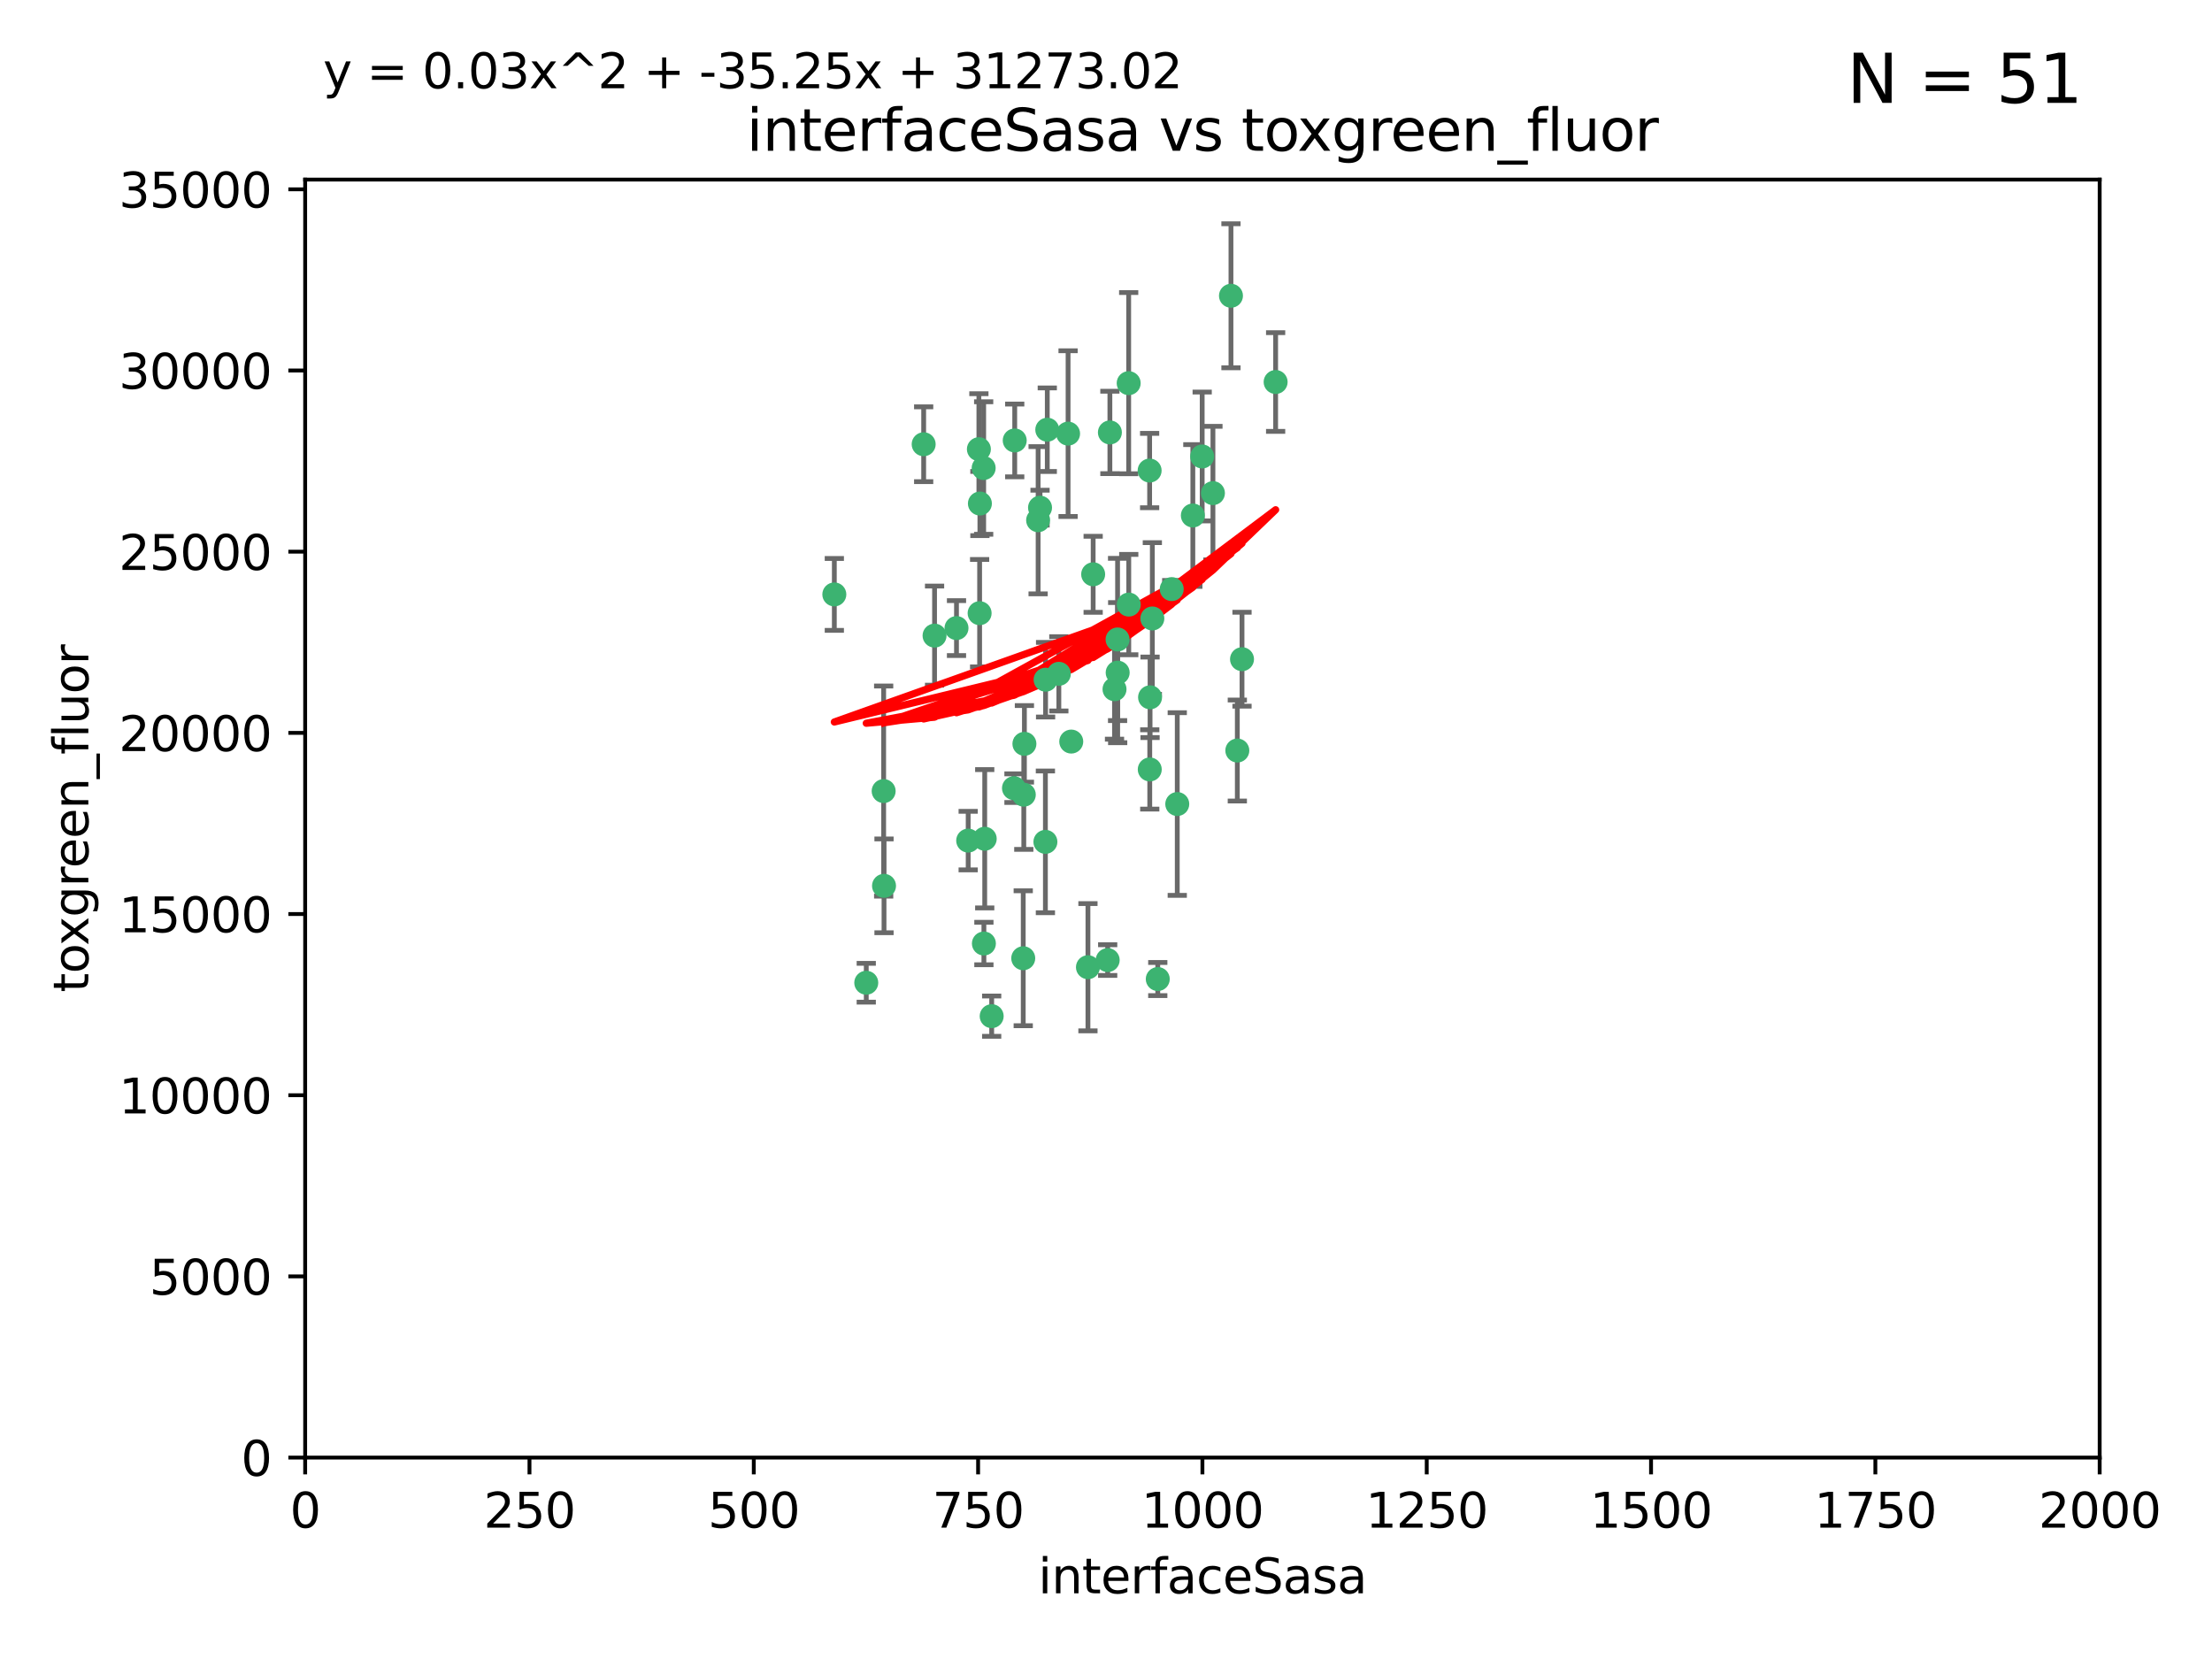 <?xml version="1.0" encoding="utf-8" standalone="no"?>
<!DOCTYPE svg PUBLIC "-//W3C//DTD SVG 1.1//EN"
  "http://www.w3.org/Graphics/SVG/1.1/DTD/svg11.dtd">
<svg xmlns:xlink="http://www.w3.org/1999/xlink" width="460.8pt" height="345.6pt" viewBox="0 0 460.8 345.6" xmlns="http://www.w3.org/2000/svg" version="1.1">
 <defs>
  <style type="text/css">*{stroke-linejoin: round; stroke-linecap: butt}</style>
 </defs>
 <g id="figure_1">
  <g id="patch_1">
   <path d="M 0 345.6 
L 460.8 345.6 
L 460.8 0 
L 0 0 
z
" style="fill: #ffffff"/>
  </g>
  <g id="axes_1">
   <g id="patch_2">
    <path d="M 63.571 303.64 
L 437.4 303.64 
L 437.4 37.411 
L 63.571 37.411 
z
" style="fill: #ffffff"/>
   </g>
   <g id="PathCollection_1">
    <defs>
     <path id="m7ce1e2ae47" d="M 0 1.118 
C 0.297 1.118 0.581 1 0.791 0.791 
C 1 0.581 1.118 0.297 1.118 0 
C 1.118 -0.297 1 -0.581 0.791 -0.791 
C 0.581 -1 0.297 -1.118 0 -1.118 
C -0.297 -1.118 -0.581 -1 -0.791 -0.791 
C -1 -0.581 -1.118 -0.297 -1.118 0 
C -1.118 0.297 -1 0.581 -0.791 0.791 
C -0.581 1 -0.297 1.118 0 1.118 
z
" style="stroke: #3cb371"/>
    </defs>
    <g clip-path="url(#p02e98d8ca7)">
     <use xlink:href="#m7ce1e2ae47" x="239.489" y="98.026" style="fill: #3cb371; stroke: #3cb371"/>
     <use xlink:href="#m7ce1e2ae47" x="250.437" y="95.094" style="fill: #3cb371; stroke: #3cb371"/>
     <use xlink:href="#m7ce1e2ae47" x="218.168" y="89.516" style="fill: #3cb371; stroke: #3cb371"/>
     <use xlink:href="#m7ce1e2ae47" x="265.738" y="79.578" style="fill: #3cb371; stroke: #3cb371"/>
     <use xlink:href="#m7ce1e2ae47" x="252.676" y="102.727" style="fill: #3cb371; stroke: #3cb371"/>
     <use xlink:href="#m7ce1e2ae47" x="240.054" y="128.839" style="fill: #3cb371; stroke: #3cb371"/>
     <use xlink:href="#m7ce1e2ae47" x="258.734" y="137.321" style="fill: #3cb371; stroke: #3cb371"/>
     <use xlink:href="#m7ce1e2ae47" x="211.385" y="91.754" style="fill: #3cb371; stroke: #3cb371"/>
     <use xlink:href="#m7ce1e2ae47" x="235.142" y="125.947" style="fill: #3cb371; stroke: #3cb371"/>
     <use xlink:href="#m7ce1e2ae47" x="223.161" y="154.483" style="fill: #3cb371; stroke: #3cb371"/>
     <use xlink:href="#m7ce1e2ae47" x="248.491" y="107.386" style="fill: #3cb371; stroke: #3cb371"/>
     <use xlink:href="#m7ce1e2ae47" x="227.725" y="119.635" style="fill: #3cb371; stroke: #3cb371"/>
     <use xlink:href="#m7ce1e2ae47" x="235.125" y="79.819" style="fill: #3cb371; stroke: #3cb371"/>
     <use xlink:href="#m7ce1e2ae47" x="244.091" y="122.72" style="fill: #3cb371; stroke: #3cb371"/>
     <use xlink:href="#m7ce1e2ae47" x="241.185" y="203.953" style="fill: #3cb371; stroke: #3cb371"/>
     <use xlink:href="#m7ce1e2ae47" x="231.211" y="90.084" style="fill: #3cb371; stroke: #3cb371"/>
     <use xlink:href="#m7ce1e2ae47" x="213.404" y="154.954" style="fill: #3cb371; stroke: #3cb371"/>
     <use xlink:href="#m7ce1e2ae47" x="204.131" y="104.896" style="fill: #3cb371; stroke: #3cb371"/>
     <use xlink:href="#m7ce1e2ae47" x="257.757" y="156.348" style="fill: #3cb371; stroke: #3cb371"/>
     <use xlink:href="#m7ce1e2ae47" x="216.658" y="105.756" style="fill: #3cb371; stroke: #3cb371"/>
     <use xlink:href="#m7ce1e2ae47" x="204.916" y="97.498" style="fill: #3cb371; stroke: #3cb371"/>
     <use xlink:href="#m7ce1e2ae47" x="192.417" y="92.545" style="fill: #3cb371; stroke: #3cb371"/>
     <use xlink:href="#m7ce1e2ae47" x="213.275" y="165.548" style="fill: #3cb371; stroke: #3cb371"/>
     <use xlink:href="#m7ce1e2ae47" x="222.501" y="90.332" style="fill: #3cb371; stroke: #3cb371"/>
     <use xlink:href="#m7ce1e2ae47" x="206.585" y="211.686" style="fill: #3cb371; stroke: #3cb371"/>
     <use xlink:href="#m7ce1e2ae47" x="230.751" y="200.005" style="fill: #3cb371; stroke: #3cb371"/>
     <use xlink:href="#m7ce1e2ae47" x="199.256" y="130.84" style="fill: #3cb371; stroke: #3cb371"/>
     <use xlink:href="#m7ce1e2ae47" x="213.159" y="199.62" style="fill: #3cb371; stroke: #3cb371"/>
     <use xlink:href="#m7ce1e2ae47" x="217.777" y="175.376" style="fill: #3cb371; stroke: #3cb371"/>
     <use xlink:href="#m7ce1e2ae47" x="216.26" y="108.373" style="fill: #3cb371; stroke: #3cb371"/>
     <use xlink:href="#m7ce1e2ae47" x="220.577" y="140.37" style="fill: #3cb371; stroke: #3cb371"/>
     <use xlink:href="#m7ce1e2ae47" x="203.92" y="93.572" style="fill: #3cb371; stroke: #3cb371"/>
     <use xlink:href="#m7ce1e2ae47" x="204.073" y="127.738" style="fill: #3cb371; stroke: #3cb371"/>
     <use xlink:href="#m7ce1e2ae47" x="239.579" y="145.262" style="fill: #3cb371; stroke: #3cb371"/>
     <use xlink:href="#m7ce1e2ae47" x="232.833" y="140.122" style="fill: #3cb371; stroke: #3cb371"/>
     <use xlink:href="#m7ce1e2ae47" x="256.433" y="61.614" style="fill: #3cb371; stroke: #3cb371"/>
     <use xlink:href="#m7ce1e2ae47" x="194.686" y="132.411" style="fill: #3cb371; stroke: #3cb371"/>
     <use xlink:href="#m7ce1e2ae47" x="180.458" y="204.723" style="fill: #3cb371; stroke: #3cb371"/>
     <use xlink:href="#m7ce1e2ae47" x="211.23" y="164.19" style="fill: #3cb371; stroke: #3cb371"/>
     <use xlink:href="#m7ce1e2ae47" x="232.811" y="133.213" style="fill: #3cb371; stroke: #3cb371"/>
     <use xlink:href="#m7ce1e2ae47" x="239.516" y="160.289" style="fill: #3cb371; stroke: #3cb371"/>
     <use xlink:href="#m7ce1e2ae47" x="204.964" y="196.552" style="fill: #3cb371; stroke: #3cb371"/>
     <use xlink:href="#m7ce1e2ae47" x="205.136" y="174.728" style="fill: #3cb371; stroke: #3cb371"/>
     <use xlink:href="#m7ce1e2ae47" x="217.815" y="141.593" style="fill: #3cb371; stroke: #3cb371"/>
     <use xlink:href="#m7ce1e2ae47" x="201.69" y="175.112" style="fill: #3cb371; stroke: #3cb371"/>
     <use xlink:href="#m7ce1e2ae47" x="184.082" y="164.794" style="fill: #3cb371; stroke: #3cb371"/>
     <use xlink:href="#m7ce1e2ae47" x="232.174" y="143.576" style="fill: #3cb371; stroke: #3cb371"/>
     <use xlink:href="#m7ce1e2ae47" x="245.245" y="167.495" style="fill: #3cb371; stroke: #3cb371"/>
     <use xlink:href="#m7ce1e2ae47" x="173.806" y="123.828" style="fill: #3cb371; stroke: #3cb371"/>
     <use xlink:href="#m7ce1e2ae47" x="226.639" y="201.488" style="fill: #3cb371; stroke: #3cb371"/>
     <use xlink:href="#m7ce1e2ae47" x="184.157" y="184.534" style="fill: #3cb371; stroke: #3cb371"/>
    </g>
   </g>
   <g id="matplotlib.axis_1">
    <g id="xtick_1">
     <g id="line2d_1">
      <defs>
       <path id="mb130012fea" d="M 0 0 
L 0 3.5 
" style="stroke: #000000; stroke-width: 0.8"/>
      </defs>
      <g>
       <use xlink:href="#mb130012fea" x="63.571" y="303.64" style="stroke: #000000; stroke-width: 0.8"/>
      </g>
     </g>
     <g id="text_1">
      <!-- 0 -->
      <g transform="translate(60.39 318.238)scale(0.1 -0.1)">
       <defs>
        <path id="DejaVuSans-30" d="M 2034 4250 
Q 1547 4250 1301 3770 
Q 1056 3291 1056 2328 
Q 1056 1369 1301 889 
Q 1547 409 2034 409 
Q 2525 409 2770 889 
Q 3016 1369 3016 2328 
Q 3016 3291 2770 3770 
Q 2525 4250 2034 4250 
z
M 2034 4750 
Q 2819 4750 3233 4129 
Q 3647 3509 3647 2328 
Q 3647 1150 3233 529 
Q 2819 -91 2034 -91 
Q 1250 -91 836 529 
Q 422 1150 422 2328 
Q 422 3509 836 4129 
Q 1250 4750 2034 4750 
z
" transform="scale(0.016)"/>
       </defs>
       <use xlink:href="#DejaVuSans-30"/>
      </g>
     </g>
    </g>
    <g id="xtick_2">
     <g id="line2d_2">
      <g>
       <use xlink:href="#mb130012fea" x="110.3" y="303.64" style="stroke: #000000; stroke-width: 0.8"/>
      </g>
     </g>
     <g id="text_2">
      <!-- 250 -->
      <g transform="translate(100.756 318.238)scale(0.1 -0.1)">
       <defs>
        <path id="DejaVuSans-32" d="M 1228 531 
L 3431 531 
L 3431 0 
L 469 0 
L 469 531 
Q 828 903 1448 1529 
Q 2069 2156 2228 2338 
Q 2531 2678 2651 2914 
Q 2772 3150 2772 3378 
Q 2772 3750 2511 3984 
Q 2250 4219 1831 4219 
Q 1534 4219 1204 4116 
Q 875 4013 500 3803 
L 500 4441 
Q 881 4594 1212 4672 
Q 1544 4750 1819 4750 
Q 2544 4750 2975 4387 
Q 3406 4025 3406 3419 
Q 3406 3131 3298 2873 
Q 3191 2616 2906 2266 
Q 2828 2175 2409 1742 
Q 1991 1309 1228 531 
z
" transform="scale(0.016)"/>
        <path id="DejaVuSans-35" d="M 691 4666 
L 3169 4666 
L 3169 4134 
L 1269 4134 
L 1269 2991 
Q 1406 3038 1543 3061 
Q 1681 3084 1819 3084 
Q 2600 3084 3056 2656 
Q 3513 2228 3513 1497 
Q 3513 744 3044 326 
Q 2575 -91 1722 -91 
Q 1428 -91 1123 -41 
Q 819 9 494 109 
L 494 744 
Q 775 591 1075 516 
Q 1375 441 1709 441 
Q 2250 441 2565 725 
Q 2881 1009 2881 1497 
Q 2881 1984 2565 2268 
Q 2250 2553 1709 2553 
Q 1456 2553 1204 2497 
Q 953 2441 691 2322 
L 691 4666 
z
" transform="scale(0.016)"/>
       </defs>
       <use xlink:href="#DejaVuSans-32"/>
       <use xlink:href="#DejaVuSans-35" x="63.623"/>
       <use xlink:href="#DejaVuSans-30" x="127.246"/>
      </g>
     </g>
    </g>
    <g id="xtick_3">
     <g id="line2d_3">
      <g>
       <use xlink:href="#mb130012fea" x="157.028" y="303.64" style="stroke: #000000; stroke-width: 0.8"/>
      </g>
     </g>
     <g id="text_3">
      <!-- 500 -->
      <g transform="translate(147.485 318.238)scale(0.1 -0.1)">
       <use xlink:href="#DejaVuSans-35"/>
       <use xlink:href="#DejaVuSans-30" x="63.623"/>
       <use xlink:href="#DejaVuSans-30" x="127.246"/>
      </g>
     </g>
    </g>
    <g id="xtick_4">
     <g id="line2d_4">
      <g>
       <use xlink:href="#mb130012fea" x="203.757" y="303.64" style="stroke: #000000; stroke-width: 0.8"/>
      </g>
     </g>
     <g id="text_4">
      <!-- 750 -->
      <g transform="translate(194.213 318.238)scale(0.1 -0.1)">
       <defs>
        <path id="DejaVuSans-37" d="M 525 4666 
L 3525 4666 
L 3525 4397 
L 1831 0 
L 1172 0 
L 2766 4134 
L 525 4134 
L 525 4666 
z
" transform="scale(0.016)"/>
       </defs>
       <use xlink:href="#DejaVuSans-37"/>
       <use xlink:href="#DejaVuSans-35" x="63.623"/>
       <use xlink:href="#DejaVuSans-30" x="127.246"/>
      </g>
     </g>
    </g>
    <g id="xtick_5">
     <g id="line2d_5">
      <g>
       <use xlink:href="#mb130012fea" x="250.486" y="303.64" style="stroke: #000000; stroke-width: 0.8"/>
      </g>
     </g>
     <g id="text_5">
      <!-- 1000 -->
      <g transform="translate(237.761 318.238)scale(0.1 -0.1)">
       <defs>
        <path id="DejaVuSans-31" d="M 794 531 
L 1825 531 
L 1825 4091 
L 703 3866 
L 703 4441 
L 1819 4666 
L 2450 4666 
L 2450 531 
L 3481 531 
L 3481 0 
L 794 0 
L 794 531 
z
" transform="scale(0.016)"/>
       </defs>
       <use xlink:href="#DejaVuSans-31"/>
       <use xlink:href="#DejaVuSans-30" x="63.623"/>
       <use xlink:href="#DejaVuSans-30" x="127.246"/>
       <use xlink:href="#DejaVuSans-30" x="190.869"/>
      </g>
     </g>
    </g>
    <g id="xtick_6">
     <g id="line2d_6">
      <g>
       <use xlink:href="#mb130012fea" x="297.214" y="303.64" style="stroke: #000000; stroke-width: 0.8"/>
      </g>
     </g>
     <g id="text_6">
      <!-- 1250 -->
      <g transform="translate(284.489 318.238)scale(0.1 -0.1)">
       <use xlink:href="#DejaVuSans-31"/>
       <use xlink:href="#DejaVuSans-32" x="63.623"/>
       <use xlink:href="#DejaVuSans-35" x="127.246"/>
       <use xlink:href="#DejaVuSans-30" x="190.869"/>
      </g>
     </g>
    </g>
    <g id="xtick_7">
     <g id="line2d_7">
      <g>
       <use xlink:href="#mb130012fea" x="343.943" y="303.64" style="stroke: #000000; stroke-width: 0.8"/>
      </g>
     </g>
     <g id="text_7">
      <!-- 1500 -->
      <g transform="translate(331.218 318.238)scale(0.1 -0.1)">
       <use xlink:href="#DejaVuSans-31"/>
       <use xlink:href="#DejaVuSans-35" x="63.623"/>
       <use xlink:href="#DejaVuSans-30" x="127.246"/>
       <use xlink:href="#DejaVuSans-30" x="190.869"/>
      </g>
     </g>
    </g>
    <g id="xtick_8">
     <g id="line2d_8">
      <g>
       <use xlink:href="#mb130012fea" x="390.671" y="303.64" style="stroke: #000000; stroke-width: 0.8"/>
      </g>
     </g>
     <g id="text_8">
      <!-- 1750 -->
      <g transform="translate(377.946 318.238)scale(0.1 -0.1)">
       <use xlink:href="#DejaVuSans-31"/>
       <use xlink:href="#DejaVuSans-37" x="63.623"/>
       <use xlink:href="#DejaVuSans-35" x="127.246"/>
       <use xlink:href="#DejaVuSans-30" x="190.869"/>
      </g>
     </g>
    </g>
    <g id="xtick_9">
     <g id="line2d_9">
      <g>
       <use xlink:href="#mb130012fea" x="437.4" y="303.64" style="stroke: #000000; stroke-width: 0.8"/>
      </g>
     </g>
     <g id="text_9">
      <!-- 2000 -->
      <g transform="translate(424.675 318.238)scale(0.1 -0.1)">
       <use xlink:href="#DejaVuSans-32"/>
       <use xlink:href="#DejaVuSans-30" x="63.623"/>
       <use xlink:href="#DejaVuSans-30" x="127.246"/>
       <use xlink:href="#DejaVuSans-30" x="190.869"/>
      </g>
     </g>
    </g>
    <g id="text_10">
     <!-- interfaceSasa -->
     <g transform="translate(216.279 331.917)scale(0.1 -0.1)">
      <defs>
       <path id="DejaVuSans-69" d="M 603 3500 
L 1178 3500 
L 1178 0 
L 603 0 
L 603 3500 
z
M 603 4863 
L 1178 4863 
L 1178 4134 
L 603 4134 
L 603 4863 
z
" transform="scale(0.016)"/>
       <path id="DejaVuSans-6e" d="M 3513 2113 
L 3513 0 
L 2938 0 
L 2938 2094 
Q 2938 2591 2744 2837 
Q 2550 3084 2163 3084 
Q 1697 3084 1428 2787 
Q 1159 2491 1159 1978 
L 1159 0 
L 581 0 
L 581 3500 
L 1159 3500 
L 1159 2956 
Q 1366 3272 1645 3428 
Q 1925 3584 2291 3584 
Q 2894 3584 3203 3211 
Q 3513 2838 3513 2113 
z
" transform="scale(0.016)"/>
       <path id="DejaVuSans-74" d="M 1172 4494 
L 1172 3500 
L 2356 3500 
L 2356 3053 
L 1172 3053 
L 1172 1153 
Q 1172 725 1289 603 
Q 1406 481 1766 481 
L 2356 481 
L 2356 0 
L 1766 0 
Q 1100 0 847 248 
Q 594 497 594 1153 
L 594 3053 
L 172 3053 
L 172 3500 
L 594 3500 
L 594 4494 
L 1172 4494 
z
" transform="scale(0.016)"/>
       <path id="DejaVuSans-65" d="M 3597 1894 
L 3597 1613 
L 953 1613 
Q 991 1019 1311 708 
Q 1631 397 2203 397 
Q 2534 397 2845 478 
Q 3156 559 3463 722 
L 3463 178 
Q 3153 47 2828 -22 
Q 2503 -91 2169 -91 
Q 1331 -91 842 396 
Q 353 884 353 1716 
Q 353 2575 817 3079 
Q 1281 3584 2069 3584 
Q 2775 3584 3186 3129 
Q 3597 2675 3597 1894 
z
M 3022 2063 
Q 3016 2534 2758 2815 
Q 2500 3097 2075 3097 
Q 1594 3097 1305 2825 
Q 1016 2553 972 2059 
L 3022 2063 
z
" transform="scale(0.016)"/>
       <path id="DejaVuSans-72" d="M 2631 2963 
Q 2534 3019 2420 3045 
Q 2306 3072 2169 3072 
Q 1681 3072 1420 2755 
Q 1159 2438 1159 1844 
L 1159 0 
L 581 0 
L 581 3500 
L 1159 3500 
L 1159 2956 
Q 1341 3275 1631 3429 
Q 1922 3584 2338 3584 
Q 2397 3584 2469 3576 
Q 2541 3569 2628 3553 
L 2631 2963 
z
" transform="scale(0.016)"/>
       <path id="DejaVuSans-66" d="M 2375 4863 
L 2375 4384 
L 1825 4384 
Q 1516 4384 1395 4259 
Q 1275 4134 1275 3809 
L 1275 3500 
L 2222 3500 
L 2222 3053 
L 1275 3053 
L 1275 0 
L 697 0 
L 697 3053 
L 147 3053 
L 147 3500 
L 697 3500 
L 697 3744 
Q 697 4328 969 4595 
Q 1241 4863 1831 4863 
L 2375 4863 
z
" transform="scale(0.016)"/>
       <path id="DejaVuSans-61" d="M 2194 1759 
Q 1497 1759 1228 1600 
Q 959 1441 959 1056 
Q 959 750 1161 570 
Q 1363 391 1709 391 
Q 2188 391 2477 730 
Q 2766 1069 2766 1631 
L 2766 1759 
L 2194 1759 
z
M 3341 1997 
L 3341 0 
L 2766 0 
L 2766 531 
Q 2569 213 2275 61 
Q 1981 -91 1556 -91 
Q 1019 -91 701 211 
Q 384 513 384 1019 
Q 384 1609 779 1909 
Q 1175 2209 1959 2209 
L 2766 2209 
L 2766 2266 
Q 2766 2663 2505 2880 
Q 2244 3097 1772 3097 
Q 1472 3097 1187 3025 
Q 903 2953 641 2809 
L 641 3341 
Q 956 3463 1253 3523 
Q 1550 3584 1831 3584 
Q 2591 3584 2966 3190 
Q 3341 2797 3341 1997 
z
" transform="scale(0.016)"/>
       <path id="DejaVuSans-63" d="M 3122 3366 
L 3122 2828 
Q 2878 2963 2633 3030 
Q 2388 3097 2138 3097 
Q 1578 3097 1268 2742 
Q 959 2388 959 1747 
Q 959 1106 1268 751 
Q 1578 397 2138 397 
Q 2388 397 2633 464 
Q 2878 531 3122 666 
L 3122 134 
Q 2881 22 2623 -34 
Q 2366 -91 2075 -91 
Q 1284 -91 818 406 
Q 353 903 353 1747 
Q 353 2603 823 3093 
Q 1294 3584 2113 3584 
Q 2378 3584 2631 3529 
Q 2884 3475 3122 3366 
z
" transform="scale(0.016)"/>
       <path id="DejaVuSans-53" d="M 3425 4513 
L 3425 3897 
Q 3066 4069 2747 4153 
Q 2428 4238 2131 4238 
Q 1616 4238 1336 4038 
Q 1056 3838 1056 3469 
Q 1056 3159 1242 3001 
Q 1428 2844 1947 2747 
L 2328 2669 
Q 3034 2534 3370 2195 
Q 3706 1856 3706 1288 
Q 3706 609 3251 259 
Q 2797 -91 1919 -91 
Q 1588 -91 1214 -16 
Q 841 59 441 206 
L 441 856 
Q 825 641 1194 531 
Q 1563 422 1919 422 
Q 2459 422 2753 634 
Q 3047 847 3047 1241 
Q 3047 1584 2836 1778 
Q 2625 1972 2144 2069 
L 1759 2144 
Q 1053 2284 737 2584 
Q 422 2884 422 3419 
Q 422 4038 858 4394 
Q 1294 4750 2059 4750 
Q 2388 4750 2728 4690 
Q 3069 4631 3425 4513 
z
" transform="scale(0.016)"/>
       <path id="DejaVuSans-73" d="M 2834 3397 
L 2834 2853 
Q 2591 2978 2328 3040 
Q 2066 3103 1784 3103 
Q 1356 3103 1142 2972 
Q 928 2841 928 2578 
Q 928 2378 1081 2264 
Q 1234 2150 1697 2047 
L 1894 2003 
Q 2506 1872 2764 1633 
Q 3022 1394 3022 966 
Q 3022 478 2636 193 
Q 2250 -91 1575 -91 
Q 1294 -91 989 -36 
Q 684 19 347 128 
L 347 722 
Q 666 556 975 473 
Q 1284 391 1588 391 
Q 1994 391 2212 530 
Q 2431 669 2431 922 
Q 2431 1156 2273 1281 
Q 2116 1406 1581 1522 
L 1381 1569 
Q 847 1681 609 1914 
Q 372 2147 372 2553 
Q 372 3047 722 3315 
Q 1072 3584 1716 3584 
Q 2034 3584 2315 3537 
Q 2597 3491 2834 3397 
z
" transform="scale(0.016)"/>
      </defs>
      <use xlink:href="#DejaVuSans-69"/>
      <use xlink:href="#DejaVuSans-6e" x="27.783"/>
      <use xlink:href="#DejaVuSans-74" x="91.162"/>
      <use xlink:href="#DejaVuSans-65" x="130.371"/>
      <use xlink:href="#DejaVuSans-72" x="191.895"/>
      <use xlink:href="#DejaVuSans-66" x="233.008"/>
      <use xlink:href="#DejaVuSans-61" x="268.213"/>
      <use xlink:href="#DejaVuSans-63" x="329.492"/>
      <use xlink:href="#DejaVuSans-65" x="384.473"/>
      <use xlink:href="#DejaVuSans-53" x="445.996"/>
      <use xlink:href="#DejaVuSans-61" x="509.473"/>
      <use xlink:href="#DejaVuSans-73" x="570.752"/>
      <use xlink:href="#DejaVuSans-61" x="622.852"/>
     </g>
    </g>
   </g>
   <g id="matplotlib.axis_2">
    <g id="ytick_1">
     <g id="line2d_10">
      <defs>
       <path id="mcdc4d9e2fa" d="M 0 0 
L -3.5 0 
" style="stroke: #000000; stroke-width: 0.8"/>
      </defs>
      <g>
       <use xlink:href="#mcdc4d9e2fa" x="63.571" y="303.64" style="stroke: #000000; stroke-width: 0.8"/>
      </g>
     </g>
     <g id="text_11">
      <!-- 0 -->
      <g transform="translate(50.209 307.439)scale(0.1 -0.1)">
       <use xlink:href="#DejaVuSans-30"/>
      </g>
     </g>
    </g>
    <g id="ytick_2">
     <g id="line2d_11">
      <g>
       <use xlink:href="#mcdc4d9e2fa" x="63.571" y="265.897" style="stroke: #000000; stroke-width: 0.8"/>
      </g>
     </g>
     <g id="text_12">
      <!-- 5000 -->
      <g transform="translate(31.121 269.696)scale(0.1 -0.1)">
       <use xlink:href="#DejaVuSans-35"/>
       <use xlink:href="#DejaVuSans-30" x="63.623"/>
       <use xlink:href="#DejaVuSans-30" x="127.246"/>
       <use xlink:href="#DejaVuSans-30" x="190.869"/>
      </g>
     </g>
    </g>
    <g id="ytick_3">
     <g id="line2d_12">
      <g>
       <use xlink:href="#mcdc4d9e2fa" x="63.571" y="228.154" style="stroke: #000000; stroke-width: 0.8"/>
      </g>
     </g>
     <g id="text_13">
      <!-- 10000 -->
      <g transform="translate(24.759 231.953)scale(0.1 -0.1)">
       <use xlink:href="#DejaVuSans-31"/>
       <use xlink:href="#DejaVuSans-30" x="63.623"/>
       <use xlink:href="#DejaVuSans-30" x="127.246"/>
       <use xlink:href="#DejaVuSans-30" x="190.869"/>
       <use xlink:href="#DejaVuSans-30" x="254.492"/>
      </g>
     </g>
    </g>
    <g id="ytick_4">
     <g id="line2d_13">
      <g>
       <use xlink:href="#mcdc4d9e2fa" x="63.571" y="190.411" style="stroke: #000000; stroke-width: 0.8"/>
      </g>
     </g>
     <g id="text_14">
      <!-- 15000 -->
      <g transform="translate(24.759 194.21)scale(0.1 -0.1)">
       <use xlink:href="#DejaVuSans-31"/>
       <use xlink:href="#DejaVuSans-35" x="63.623"/>
       <use xlink:href="#DejaVuSans-30" x="127.246"/>
       <use xlink:href="#DejaVuSans-30" x="190.869"/>
       <use xlink:href="#DejaVuSans-30" x="254.492"/>
      </g>
     </g>
    </g>
    <g id="ytick_5">
     <g id="line2d_14">
      <g>
       <use xlink:href="#mcdc4d9e2fa" x="63.571" y="152.668" style="stroke: #000000; stroke-width: 0.8"/>
      </g>
     </g>
     <g id="text_15">
      <!-- 20000 -->
      <g transform="translate(24.759 156.467)scale(0.1 -0.1)">
       <use xlink:href="#DejaVuSans-32"/>
       <use xlink:href="#DejaVuSans-30" x="63.623"/>
       <use xlink:href="#DejaVuSans-30" x="127.246"/>
       <use xlink:href="#DejaVuSans-30" x="190.869"/>
       <use xlink:href="#DejaVuSans-30" x="254.492"/>
      </g>
     </g>
    </g>
    <g id="ytick_6">
     <g id="line2d_15">
      <g>
       <use xlink:href="#mcdc4d9e2fa" x="63.571" y="114.925" style="stroke: #000000; stroke-width: 0.8"/>
      </g>
     </g>
     <g id="text_16">
      <!-- 25000 -->
      <g transform="translate(24.759 118.724)scale(0.1 -0.1)">
       <use xlink:href="#DejaVuSans-32"/>
       <use xlink:href="#DejaVuSans-35" x="63.623"/>
       <use xlink:href="#DejaVuSans-30" x="127.246"/>
       <use xlink:href="#DejaVuSans-30" x="190.869"/>
       <use xlink:href="#DejaVuSans-30" x="254.492"/>
      </g>
     </g>
    </g>
    <g id="ytick_7">
     <g id="line2d_16">
      <g>
       <use xlink:href="#mcdc4d9e2fa" x="63.571" y="77.181" style="stroke: #000000; stroke-width: 0.8"/>
      </g>
     </g>
     <g id="text_17">
      <!-- 30000 -->
      <g transform="translate(24.759 80.981)scale(0.1 -0.1)">
       <defs>
        <path id="DejaVuSans-33" d="M 2597 2516 
Q 3050 2419 3304 2112 
Q 3559 1806 3559 1356 
Q 3559 666 3084 287 
Q 2609 -91 1734 -91 
Q 1441 -91 1130 -33 
Q 819 25 488 141 
L 488 750 
Q 750 597 1062 519 
Q 1375 441 1716 441 
Q 2309 441 2620 675 
Q 2931 909 2931 1356 
Q 2931 1769 2642 2001 
Q 2353 2234 1838 2234 
L 1294 2234 
L 1294 2753 
L 1863 2753 
Q 2328 2753 2575 2939 
Q 2822 3125 2822 3475 
Q 2822 3834 2567 4026 
Q 2313 4219 1838 4219 
Q 1578 4219 1281 4162 
Q 984 4106 628 3988 
L 628 4550 
Q 988 4650 1302 4700 
Q 1616 4750 1894 4750 
Q 2613 4750 3031 4423 
Q 3450 4097 3450 3541 
Q 3450 3153 3228 2886 
Q 3006 2619 2597 2516 
z
" transform="scale(0.016)"/>
       </defs>
       <use xlink:href="#DejaVuSans-33"/>
       <use xlink:href="#DejaVuSans-30" x="63.623"/>
       <use xlink:href="#DejaVuSans-30" x="127.246"/>
       <use xlink:href="#DejaVuSans-30" x="190.869"/>
       <use xlink:href="#DejaVuSans-30" x="254.492"/>
      </g>
     </g>
    </g>
    <g id="ytick_8">
     <g id="line2d_17">
      <g>
       <use xlink:href="#mcdc4d9e2fa" x="63.571" y="39.438" style="stroke: #000000; stroke-width: 0.8"/>
      </g>
     </g>
     <g id="text_18">
      <!-- 35000 -->
      <g transform="translate(24.759 43.238)scale(0.1 -0.1)">
       <use xlink:href="#DejaVuSans-33"/>
       <use xlink:href="#DejaVuSans-35" x="63.623"/>
       <use xlink:href="#DejaVuSans-30" x="127.246"/>
       <use xlink:href="#DejaVuSans-30" x="190.869"/>
       <use xlink:href="#DejaVuSans-30" x="254.492"/>
      </g>
     </g>
    </g>
    <g id="text_19">
     <!-- toxgreen_fluor -->
     <g transform="translate(18.401 206.72)rotate(-90)scale(0.1 -0.1)">
      <defs>
       <path id="DejaVuSans-6f" d="M 1959 3097 
Q 1497 3097 1228 2736 
Q 959 2375 959 1747 
Q 959 1119 1226 758 
Q 1494 397 1959 397 
Q 2419 397 2687 759 
Q 2956 1122 2956 1747 
Q 2956 2369 2687 2733 
Q 2419 3097 1959 3097 
z
M 1959 3584 
Q 2709 3584 3137 3096 
Q 3566 2609 3566 1747 
Q 3566 888 3137 398 
Q 2709 -91 1959 -91 
Q 1206 -91 779 398 
Q 353 888 353 1747 
Q 353 2609 779 3096 
Q 1206 3584 1959 3584 
z
" transform="scale(0.016)"/>
       <path id="DejaVuSans-78" d="M 3513 3500 
L 2247 1797 
L 3578 0 
L 2900 0 
L 1881 1375 
L 863 0 
L 184 0 
L 1544 1831 
L 300 3500 
L 978 3500 
L 1906 2253 
L 2834 3500 
L 3513 3500 
z
" transform="scale(0.016)"/>
       <path id="DejaVuSans-67" d="M 2906 1791 
Q 2906 2416 2648 2759 
Q 2391 3103 1925 3103 
Q 1463 3103 1205 2759 
Q 947 2416 947 1791 
Q 947 1169 1205 825 
Q 1463 481 1925 481 
Q 2391 481 2648 825 
Q 2906 1169 2906 1791 
z
M 3481 434 
Q 3481 -459 3084 -895 
Q 2688 -1331 1869 -1331 
Q 1566 -1331 1297 -1286 
Q 1028 -1241 775 -1147 
L 775 -588 
Q 1028 -725 1275 -790 
Q 1522 -856 1778 -856 
Q 2344 -856 2625 -561 
Q 2906 -266 2906 331 
L 2906 616 
Q 2728 306 2450 153 
Q 2172 0 1784 0 
Q 1141 0 747 490 
Q 353 981 353 1791 
Q 353 2603 747 3093 
Q 1141 3584 1784 3584 
Q 2172 3584 2450 3431 
Q 2728 3278 2906 2969 
L 2906 3500 
L 3481 3500 
L 3481 434 
z
" transform="scale(0.016)"/>
       <path id="DejaVuSans-5f" d="M 3263 -1063 
L 3263 -1509 
L -63 -1509 
L -63 -1063 
L 3263 -1063 
z
" transform="scale(0.016)"/>
       <path id="DejaVuSans-6c" d="M 603 4863 
L 1178 4863 
L 1178 0 
L 603 0 
L 603 4863 
z
" transform="scale(0.016)"/>
       <path id="DejaVuSans-75" d="M 544 1381 
L 544 3500 
L 1119 3500 
L 1119 1403 
Q 1119 906 1312 657 
Q 1506 409 1894 409 
Q 2359 409 2629 706 
Q 2900 1003 2900 1516 
L 2900 3500 
L 3475 3500 
L 3475 0 
L 2900 0 
L 2900 538 
Q 2691 219 2414 64 
Q 2138 -91 1772 -91 
Q 1169 -91 856 284 
Q 544 659 544 1381 
z
M 1991 3584 
L 1991 3584 
z
" transform="scale(0.016)"/>
      </defs>
      <use xlink:href="#DejaVuSans-74"/>
      <use xlink:href="#DejaVuSans-6f" x="39.209"/>
      <use xlink:href="#DejaVuSans-78" x="97.266"/>
      <use xlink:href="#DejaVuSans-67" x="156.445"/>
      <use xlink:href="#DejaVuSans-72" x="219.922"/>
      <use xlink:href="#DejaVuSans-65" x="258.785"/>
      <use xlink:href="#DejaVuSans-65" x="320.309"/>
      <use xlink:href="#DejaVuSans-6e" x="381.832"/>
      <use xlink:href="#DejaVuSans-5f" x="445.211"/>
      <use xlink:href="#DejaVuSans-66" x="495.211"/>
      <use xlink:href="#DejaVuSans-6c" x="530.416"/>
      <use xlink:href="#DejaVuSans-75" x="558.199"/>
      <use xlink:href="#DejaVuSans-6f" x="621.578"/>
      <use xlink:href="#DejaVuSans-72" x="682.76"/>
     </g>
    </g>
   </g>
   <g id="LineCollection_1">
    <path d="M 239.489 105.772 
L 239.489 90.281 
" clip-path="url(#p02e98d8ca7)" style="fill: none; stroke: #696969"/>
    <path d="M 250.437 108.514 
L 250.437 81.675 
" clip-path="url(#p02e98d8ca7)" style="fill: none; stroke: #696969"/>
    <path d="M 218.168 98.217 
L 218.168 80.815 
" clip-path="url(#p02e98d8ca7)" style="fill: none; stroke: #696969"/>
    <path d="M 265.738 89.863 
L 265.738 69.294 
" clip-path="url(#p02e98d8ca7)" style="fill: none; stroke: #696969"/>
    <path d="M 252.676 116.638 
L 252.676 88.815 
" clip-path="url(#p02e98d8ca7)" style="fill: none; stroke: #696969"/>
    <path d="M 240.054 144.637 
L 240.054 113.041 
" clip-path="url(#p02e98d8ca7)" style="fill: none; stroke: #696969"/>
    <path d="M 258.734 147.102 
L 258.734 127.541 
" clip-path="url(#p02e98d8ca7)" style="fill: none; stroke: #696969"/>
    <path d="M 211.385 99.334 
L 211.385 84.174 
" clip-path="url(#p02e98d8ca7)" style="fill: none; stroke: #696969"/>
    <path d="M 235.142 136.397 
L 235.142 115.497 
" clip-path="url(#p02e98d8ca7)" style="fill: none; stroke: #696969"/>
    <path d="M 223.161 155.048 
L 223.161 153.918 
" clip-path="url(#p02e98d8ca7)" style="fill: none; stroke: #696969"/>
    <path d="M 248.491 122.155 
L 248.491 92.617 
" clip-path="url(#p02e98d8ca7)" style="fill: none; stroke: #696969"/>
    <path d="M 227.725 127.554 
L 227.725 111.717 
" clip-path="url(#p02e98d8ca7)" style="fill: none; stroke: #696969"/>
    <path d="M 235.125 98.693 
L 235.125 60.945 
" clip-path="url(#p02e98d8ca7)" style="fill: none; stroke: #696969"/>
    <path d="M 244.091 124.514 
L 244.091 120.926 
" clip-path="url(#p02e98d8ca7)" style="fill: none; stroke: #696969"/>
    <path d="M 241.185 207.405 
L 241.185 200.501 
" clip-path="url(#p02e98d8ca7)" style="fill: none; stroke: #696969"/>
    <path d="M 231.211 98.668 
L 231.211 81.501 
" clip-path="url(#p02e98d8ca7)" style="fill: none; stroke: #696969"/>
    <path d="M 213.404 162.929 
L 213.404 146.979 
" clip-path="url(#p02e98d8ca7)" style="fill: none; stroke: #696969"/>
    <path d="M 204.131 111.578 
L 204.131 98.214 
" clip-path="url(#p02e98d8ca7)" style="fill: none; stroke: #696969"/>
    <path d="M 257.757 166.868 
L 257.757 145.829 
" clip-path="url(#p02e98d8ca7)" style="fill: none; stroke: #696969"/>
    <path d="M 216.658 109.392 
L 216.658 102.12 
" clip-path="url(#p02e98d8ca7)" style="fill: none; stroke: #696969"/>
    <path d="M 204.916 111.302 
L 204.916 83.693 
" clip-path="url(#p02e98d8ca7)" style="fill: none; stroke: #696969"/>
    <path d="M 192.417 100.341 
L 192.417 84.749 
" clip-path="url(#p02e98d8ca7)" style="fill: none; stroke: #696969"/>
    <path d="M 213.275 176.939 
L 213.275 154.157 
" clip-path="url(#p02e98d8ca7)" style="fill: none; stroke: #696969"/>
    <path d="M 222.501 107.592 
L 222.501 73.071 
" clip-path="url(#p02e98d8ca7)" style="fill: none; stroke: #696969"/>
    <path d="M 206.585 215.883 
L 206.585 207.488 
" clip-path="url(#p02e98d8ca7)" style="fill: none; stroke: #696969"/>
    <path d="M 230.751 203.204 
L 230.751 196.806 
" clip-path="url(#p02e98d8ca7)" style="fill: none; stroke: #696969"/>
    <path d="M 199.256 136.561 
L 199.256 125.12 
" clip-path="url(#p02e98d8ca7)" style="fill: none; stroke: #696969"/>
    <path d="M 213.159 213.675 
L 213.159 185.565 
" clip-path="url(#p02e98d8ca7)" style="fill: none; stroke: #696969"/>
    <path d="M 217.777 190.142 
L 217.777 160.609 
" clip-path="url(#p02e98d8ca7)" style="fill: none; stroke: #696969"/>
    <path d="M 216.26 123.707 
L 216.26 93.039 
" clip-path="url(#p02e98d8ca7)" style="fill: none; stroke: #696969"/>
    <path d="M 220.577 148.106 
L 220.577 132.634 
" clip-path="url(#p02e98d8ca7)" style="fill: none; stroke: #696969"/>
    <path d="M 203.92 105.129 
L 203.92 82.016 
" clip-path="url(#p02e98d8ca7)" style="fill: none; stroke: #696969"/>
    <path d="M 204.073 138.926 
L 204.073 116.549 
" clip-path="url(#p02e98d8ca7)" style="fill: none; stroke: #696969"/>
    <path d="M 239.579 153.647 
L 239.579 136.877 
" clip-path="url(#p02e98d8ca7)" style="fill: none; stroke: #696969"/>
    <path d="M 232.833 154.719 
L 232.833 125.526 
" clip-path="url(#p02e98d8ca7)" style="fill: none; stroke: #696969"/>
    <path d="M 256.433 76.614 
L 256.433 46.614 
" clip-path="url(#p02e98d8ca7)" style="fill: none; stroke: #696969"/>
    <path d="M 194.686 142.738 
L 194.686 122.084 
" clip-path="url(#p02e98d8ca7)" style="fill: none; stroke: #696969"/>
    <path d="M 180.458 208.763 
L 180.458 200.682 
" clip-path="url(#p02e98d8ca7)" style="fill: none; stroke: #696969"/>
    <path d="M 211.23 167.175 
L 211.23 161.206 
" clip-path="url(#p02e98d8ca7)" style="fill: none; stroke: #696969"/>
    <path d="M 232.811 150.11 
L 232.811 116.316 
" clip-path="url(#p02e98d8ca7)" style="fill: none; stroke: #696969"/>
    <path d="M 239.516 168.551 
L 239.516 152.026 
" clip-path="url(#p02e98d8ca7)" style="fill: none; stroke: #696969"/>
    <path d="M 204.964 200.974 
L 204.964 192.13 
" clip-path="url(#p02e98d8ca7)" style="fill: none; stroke: #696969"/>
    <path d="M 205.136 189.135 
L 205.136 160.322 
" clip-path="url(#p02e98d8ca7)" style="fill: none; stroke: #696969"/>
    <path d="M 217.815 149.363 
L 217.815 133.823 
" clip-path="url(#p02e98d8ca7)" style="fill: none; stroke: #696969"/>
    <path d="M 201.69 181.212 
L 201.69 169.013 
" clip-path="url(#p02e98d8ca7)" style="fill: none; stroke: #696969"/>
    <path d="M 184.082 186.68 
L 184.082 142.908 
" clip-path="url(#p02e98d8ca7)" style="fill: none; stroke: #696969"/>
    <path d="M 232.174 153.98 
L 232.174 133.171 
" clip-path="url(#p02e98d8ca7)" style="fill: none; stroke: #696969"/>
    <path d="M 245.245 186.519 
L 245.245 148.47 
" clip-path="url(#p02e98d8ca7)" style="fill: none; stroke: #696969"/>
    <path d="M 173.806 131.314 
L 173.806 116.343 
" clip-path="url(#p02e98d8ca7)" style="fill: none; stroke: #696969"/>
    <path d="M 226.639 214.744 
L 226.639 188.233 
" clip-path="url(#p02e98d8ca7)" style="fill: none; stroke: #696969"/>
    <path d="M 184.157 194.3 
L 184.157 174.769 
" clip-path="url(#p02e98d8ca7)" style="fill: none; stroke: #696969"/>
   </g>
   <g id="line2d_18">
    <defs>
     <path id="me25b28aa62" d="M 2 0 
L -2 -0 
" style="stroke: #696969"/>
    </defs>
    <g clip-path="url(#p02e98d8ca7)">
     <use xlink:href="#me25b28aa62" x="239.489" y="105.772" style="fill: #696969; stroke: #696969"/>
     <use xlink:href="#me25b28aa62" x="250.437" y="108.514" style="fill: #696969; stroke: #696969"/>
     <use xlink:href="#me25b28aa62" x="218.168" y="98.217" style="fill: #696969; stroke: #696969"/>
     <use xlink:href="#me25b28aa62" x="265.738" y="89.863" style="fill: #696969; stroke: #696969"/>
     <use xlink:href="#me25b28aa62" x="252.676" y="116.638" style="fill: #696969; stroke: #696969"/>
     <use xlink:href="#me25b28aa62" x="240.054" y="144.637" style="fill: #696969; stroke: #696969"/>
     <use xlink:href="#me25b28aa62" x="258.734" y="147.102" style="fill: #696969; stroke: #696969"/>
     <use xlink:href="#me25b28aa62" x="211.385" y="99.334" style="fill: #696969; stroke: #696969"/>
     <use xlink:href="#me25b28aa62" x="235.142" y="136.397" style="fill: #696969; stroke: #696969"/>
     <use xlink:href="#me25b28aa62" x="223.161" y="155.048" style="fill: #696969; stroke: #696969"/>
     <use xlink:href="#me25b28aa62" x="248.491" y="122.155" style="fill: #696969; stroke: #696969"/>
     <use xlink:href="#me25b28aa62" x="227.725" y="127.554" style="fill: #696969; stroke: #696969"/>
     <use xlink:href="#me25b28aa62" x="235.125" y="98.693" style="fill: #696969; stroke: #696969"/>
     <use xlink:href="#me25b28aa62" x="244.091" y="124.514" style="fill: #696969; stroke: #696969"/>
     <use xlink:href="#me25b28aa62" x="241.185" y="207.405" style="fill: #696969; stroke: #696969"/>
     <use xlink:href="#me25b28aa62" x="231.211" y="98.668" style="fill: #696969; stroke: #696969"/>
     <use xlink:href="#me25b28aa62" x="213.404" y="162.929" style="fill: #696969; stroke: #696969"/>
     <use xlink:href="#me25b28aa62" x="204.131" y="111.578" style="fill: #696969; stroke: #696969"/>
     <use xlink:href="#me25b28aa62" x="257.757" y="166.868" style="fill: #696969; stroke: #696969"/>
     <use xlink:href="#me25b28aa62" x="216.658" y="109.392" style="fill: #696969; stroke: #696969"/>
     <use xlink:href="#me25b28aa62" x="204.916" y="111.302" style="fill: #696969; stroke: #696969"/>
     <use xlink:href="#me25b28aa62" x="192.417" y="100.341" style="fill: #696969; stroke: #696969"/>
     <use xlink:href="#me25b28aa62" x="213.275" y="176.939" style="fill: #696969; stroke: #696969"/>
     <use xlink:href="#me25b28aa62" x="222.501" y="107.592" style="fill: #696969; stroke: #696969"/>
     <use xlink:href="#me25b28aa62" x="206.585" y="215.883" style="fill: #696969; stroke: #696969"/>
     <use xlink:href="#me25b28aa62" x="230.751" y="203.204" style="fill: #696969; stroke: #696969"/>
     <use xlink:href="#me25b28aa62" x="199.256" y="136.561" style="fill: #696969; stroke: #696969"/>
     <use xlink:href="#me25b28aa62" x="213.159" y="213.675" style="fill: #696969; stroke: #696969"/>
     <use xlink:href="#me25b28aa62" x="217.777" y="190.142" style="fill: #696969; stroke: #696969"/>
     <use xlink:href="#me25b28aa62" x="216.26" y="123.707" style="fill: #696969; stroke: #696969"/>
     <use xlink:href="#me25b28aa62" x="220.577" y="148.106" style="fill: #696969; stroke: #696969"/>
     <use xlink:href="#me25b28aa62" x="203.92" y="105.129" style="fill: #696969; stroke: #696969"/>
     <use xlink:href="#me25b28aa62" x="204.073" y="138.926" style="fill: #696969; stroke: #696969"/>
     <use xlink:href="#me25b28aa62" x="239.579" y="153.647" style="fill: #696969; stroke: #696969"/>
     <use xlink:href="#me25b28aa62" x="232.833" y="154.719" style="fill: #696969; stroke: #696969"/>
     <use xlink:href="#me25b28aa62" x="256.433" y="76.614" style="fill: #696969; stroke: #696969"/>
     <use xlink:href="#me25b28aa62" x="194.686" y="142.738" style="fill: #696969; stroke: #696969"/>
     <use xlink:href="#me25b28aa62" x="180.458" y="208.763" style="fill: #696969; stroke: #696969"/>
     <use xlink:href="#me25b28aa62" x="211.23" y="167.175" style="fill: #696969; stroke: #696969"/>
     <use xlink:href="#me25b28aa62" x="232.811" y="150.11" style="fill: #696969; stroke: #696969"/>
     <use xlink:href="#me25b28aa62" x="239.516" y="168.551" style="fill: #696969; stroke: #696969"/>
     <use xlink:href="#me25b28aa62" x="204.964" y="200.974" style="fill: #696969; stroke: #696969"/>
     <use xlink:href="#me25b28aa62" x="205.136" y="189.135" style="fill: #696969; stroke: #696969"/>
     <use xlink:href="#me25b28aa62" x="217.815" y="149.363" style="fill: #696969; stroke: #696969"/>
     <use xlink:href="#me25b28aa62" x="201.69" y="181.212" style="fill: #696969; stroke: #696969"/>
     <use xlink:href="#me25b28aa62" x="184.082" y="186.68" style="fill: #696969; stroke: #696969"/>
     <use xlink:href="#me25b28aa62" x="232.174" y="153.98" style="fill: #696969; stroke: #696969"/>
     <use xlink:href="#me25b28aa62" x="245.245" y="186.519" style="fill: #696969; stroke: #696969"/>
     <use xlink:href="#me25b28aa62" x="173.806" y="131.314" style="fill: #696969; stroke: #696969"/>
     <use xlink:href="#me25b28aa62" x="226.639" y="214.744" style="fill: #696969; stroke: #696969"/>
     <use xlink:href="#me25b28aa62" x="184.157" y="194.3" style="fill: #696969; stroke: #696969"/>
    </g>
   </g>
   <g id="line2d_19">
    <g clip-path="url(#p02e98d8ca7)">
     <use xlink:href="#me25b28aa62" x="239.489" y="90.281" style="fill: #696969; stroke: #696969"/>
     <use xlink:href="#me25b28aa62" x="250.437" y="81.675" style="fill: #696969; stroke: #696969"/>
     <use xlink:href="#me25b28aa62" x="218.168" y="80.815" style="fill: #696969; stroke: #696969"/>
     <use xlink:href="#me25b28aa62" x="265.738" y="69.294" style="fill: #696969; stroke: #696969"/>
     <use xlink:href="#me25b28aa62" x="252.676" y="88.815" style="fill: #696969; stroke: #696969"/>
     <use xlink:href="#me25b28aa62" x="240.054" y="113.041" style="fill: #696969; stroke: #696969"/>
     <use xlink:href="#me25b28aa62" x="258.734" y="127.541" style="fill: #696969; stroke: #696969"/>
     <use xlink:href="#me25b28aa62" x="211.385" y="84.174" style="fill: #696969; stroke: #696969"/>
     <use xlink:href="#me25b28aa62" x="235.142" y="115.497" style="fill: #696969; stroke: #696969"/>
     <use xlink:href="#me25b28aa62" x="223.161" y="153.918" style="fill: #696969; stroke: #696969"/>
     <use xlink:href="#me25b28aa62" x="248.491" y="92.617" style="fill: #696969; stroke: #696969"/>
     <use xlink:href="#me25b28aa62" x="227.725" y="111.717" style="fill: #696969; stroke: #696969"/>
     <use xlink:href="#me25b28aa62" x="235.125" y="60.945" style="fill: #696969; stroke: #696969"/>
     <use xlink:href="#me25b28aa62" x="244.091" y="120.926" style="fill: #696969; stroke: #696969"/>
     <use xlink:href="#me25b28aa62" x="241.185" y="200.501" style="fill: #696969; stroke: #696969"/>
     <use xlink:href="#me25b28aa62" x="231.211" y="81.501" style="fill: #696969; stroke: #696969"/>
     <use xlink:href="#me25b28aa62" x="213.404" y="146.979" style="fill: #696969; stroke: #696969"/>
     <use xlink:href="#me25b28aa62" x="204.131" y="98.214" style="fill: #696969; stroke: #696969"/>
     <use xlink:href="#me25b28aa62" x="257.757" y="145.829" style="fill: #696969; stroke: #696969"/>
     <use xlink:href="#me25b28aa62" x="216.658" y="102.12" style="fill: #696969; stroke: #696969"/>
     <use xlink:href="#me25b28aa62" x="204.916" y="83.693" style="fill: #696969; stroke: #696969"/>
     <use xlink:href="#me25b28aa62" x="192.417" y="84.749" style="fill: #696969; stroke: #696969"/>
     <use xlink:href="#me25b28aa62" x="213.275" y="154.157" style="fill: #696969; stroke: #696969"/>
     <use xlink:href="#me25b28aa62" x="222.501" y="73.071" style="fill: #696969; stroke: #696969"/>
     <use xlink:href="#me25b28aa62" x="206.585" y="207.488" style="fill: #696969; stroke: #696969"/>
     <use xlink:href="#me25b28aa62" x="230.751" y="196.806" style="fill: #696969; stroke: #696969"/>
     <use xlink:href="#me25b28aa62" x="199.256" y="125.12" style="fill: #696969; stroke: #696969"/>
     <use xlink:href="#me25b28aa62" x="213.159" y="185.565" style="fill: #696969; stroke: #696969"/>
     <use xlink:href="#me25b28aa62" x="217.777" y="160.609" style="fill: #696969; stroke: #696969"/>
     <use xlink:href="#me25b28aa62" x="216.26" y="93.039" style="fill: #696969; stroke: #696969"/>
     <use xlink:href="#me25b28aa62" x="220.577" y="132.634" style="fill: #696969; stroke: #696969"/>
     <use xlink:href="#me25b28aa62" x="203.92" y="82.016" style="fill: #696969; stroke: #696969"/>
     <use xlink:href="#me25b28aa62" x="204.073" y="116.549" style="fill: #696969; stroke: #696969"/>
     <use xlink:href="#me25b28aa62" x="239.579" y="136.877" style="fill: #696969; stroke: #696969"/>
     <use xlink:href="#me25b28aa62" x="232.833" y="125.526" style="fill: #696969; stroke: #696969"/>
     <use xlink:href="#me25b28aa62" x="256.433" y="46.614" style="fill: #696969; stroke: #696969"/>
     <use xlink:href="#me25b28aa62" x="194.686" y="122.084" style="fill: #696969; stroke: #696969"/>
     <use xlink:href="#me25b28aa62" x="180.458" y="200.682" style="fill: #696969; stroke: #696969"/>
     <use xlink:href="#me25b28aa62" x="211.23" y="161.206" style="fill: #696969; stroke: #696969"/>
     <use xlink:href="#me25b28aa62" x="232.811" y="116.316" style="fill: #696969; stroke: #696969"/>
     <use xlink:href="#me25b28aa62" x="239.516" y="152.026" style="fill: #696969; stroke: #696969"/>
     <use xlink:href="#me25b28aa62" x="204.964" y="192.13" style="fill: #696969; stroke: #696969"/>
     <use xlink:href="#me25b28aa62" x="205.136" y="160.322" style="fill: #696969; stroke: #696969"/>
     <use xlink:href="#me25b28aa62" x="217.815" y="133.823" style="fill: #696969; stroke: #696969"/>
     <use xlink:href="#me25b28aa62" x="201.69" y="169.013" style="fill: #696969; stroke: #696969"/>
     <use xlink:href="#me25b28aa62" x="184.082" y="142.908" style="fill: #696969; stroke: #696969"/>
     <use xlink:href="#me25b28aa62" x="232.174" y="133.171" style="fill: #696969; stroke: #696969"/>
     <use xlink:href="#me25b28aa62" x="245.245" y="148.47" style="fill: #696969; stroke: #696969"/>
     <use xlink:href="#me25b28aa62" x="173.806" y="116.343" style="fill: #696969; stroke: #696969"/>
     <use xlink:href="#me25b28aa62" x="226.639" y="188.233" style="fill: #696969; stroke: #696969"/>
     <use xlink:href="#me25b28aa62" x="184.157" y="174.769" style="fill: #696969; stroke: #696969"/>
    </g>
   </g>
   <g id="line2d_20">
    <path d="M 239.489 129.326 
L 250.437 120.698 
L 218.168 141.934 
L 265.738 106.192 
L 252.676 118.754 
L 240.054 128.917 
L 258.734 113.187 
L 211.385 144.783 
L 235.142 132.346 
L 223.161 139.479 
L 248.491 122.339 
L 227.725 136.968 
L 235.125 132.358 
L 244.091 125.877 
L 241.185 128.085 
L 231.211 134.879 
L 213.404 143.994 
L 204.131 147.209 
L 257.757 114.115 
L 216.658 142.617 
L 204.916 146.978 
L 192.417 149.773 
L 213.275 144.046 
L 222.501 139.821 
L 206.585 146.46 
L 230.751 135.163 
L 199.256 148.479 
L 213.159 144.092 
L 217.777 142.113 
L 216.26 142.792 
L 220.577 140.787 
L 203.92 147.27 
L 204.073 147.226 
L 239.579 129.261 
L 232.833 133.857 
L 256.433 115.354 
L 194.686 149.407 
L 180.458 150.664 
L 211.23 144.842 
L 232.811 133.871 
L 239.516 129.307 
L 204.964 146.963 
L 205.136 146.911 
L 217.815 142.096 
L 201.69 147.881 
L 184.082 150.578 
L 232.174 134.276 
L 245.245 124.973 
L 173.806 150.405 
L 226.639 137.588 
L 184.157 150.575 
" clip-path="url(#p02e98d8ca7)" style="fill: none; stroke: #ff0000; stroke-width: 1.5; stroke-linecap: square"/>
   </g>
   <g id="line2d_21">
    <defs>
     <path id="m3d21799fc0" d="M 0 2 
C 0.53 2 1.039 1.789 1.414 1.414 
C 1.789 1.039 2 0.53 2 0 
C 2 -0.53 1.789 -1.039 1.414 -1.414 
C 1.039 -1.789 0.53 -2 0 -2 
C -0.53 -2 -1.039 -1.789 -1.414 -1.414 
C -1.789 -1.039 -2 -0.53 -2 0 
C -2 0.53 -1.789 1.039 -1.414 1.414 
C -1.039 1.789 -0.53 2 0 2 
z
" style="stroke: #3cb371"/>
    </defs>
    <g clip-path="url(#p02e98d8ca7)">
     <use xlink:href="#m3d21799fc0" x="239.489" y="98.026" style="fill: #3cb371; stroke: #3cb371"/>
     <use xlink:href="#m3d21799fc0" x="250.437" y="95.094" style="fill: #3cb371; stroke: #3cb371"/>
     <use xlink:href="#m3d21799fc0" x="218.168" y="89.516" style="fill: #3cb371; stroke: #3cb371"/>
     <use xlink:href="#m3d21799fc0" x="265.738" y="79.578" style="fill: #3cb371; stroke: #3cb371"/>
     <use xlink:href="#m3d21799fc0" x="252.676" y="102.727" style="fill: #3cb371; stroke: #3cb371"/>
     <use xlink:href="#m3d21799fc0" x="240.054" y="128.839" style="fill: #3cb371; stroke: #3cb371"/>
     <use xlink:href="#m3d21799fc0" x="258.734" y="137.321" style="fill: #3cb371; stroke: #3cb371"/>
     <use xlink:href="#m3d21799fc0" x="211.385" y="91.754" style="fill: #3cb371; stroke: #3cb371"/>
     <use xlink:href="#m3d21799fc0" x="235.142" y="125.947" style="fill: #3cb371; stroke: #3cb371"/>
     <use xlink:href="#m3d21799fc0" x="223.161" y="154.483" style="fill: #3cb371; stroke: #3cb371"/>
     <use xlink:href="#m3d21799fc0" x="248.491" y="107.386" style="fill: #3cb371; stroke: #3cb371"/>
     <use xlink:href="#m3d21799fc0" x="227.725" y="119.635" style="fill: #3cb371; stroke: #3cb371"/>
     <use xlink:href="#m3d21799fc0" x="235.125" y="79.819" style="fill: #3cb371; stroke: #3cb371"/>
     <use xlink:href="#m3d21799fc0" x="244.091" y="122.72" style="fill: #3cb371; stroke: #3cb371"/>
     <use xlink:href="#m3d21799fc0" x="241.185" y="203.953" style="fill: #3cb371; stroke: #3cb371"/>
     <use xlink:href="#m3d21799fc0" x="231.211" y="90.084" style="fill: #3cb371; stroke: #3cb371"/>
     <use xlink:href="#m3d21799fc0" x="213.404" y="154.954" style="fill: #3cb371; stroke: #3cb371"/>
     <use xlink:href="#m3d21799fc0" x="204.131" y="104.896" style="fill: #3cb371; stroke: #3cb371"/>
     <use xlink:href="#m3d21799fc0" x="257.757" y="156.348" style="fill: #3cb371; stroke: #3cb371"/>
     <use xlink:href="#m3d21799fc0" x="216.658" y="105.756" style="fill: #3cb371; stroke: #3cb371"/>
     <use xlink:href="#m3d21799fc0" x="204.916" y="97.498" style="fill: #3cb371; stroke: #3cb371"/>
     <use xlink:href="#m3d21799fc0" x="192.417" y="92.545" style="fill: #3cb371; stroke: #3cb371"/>
     <use xlink:href="#m3d21799fc0" x="213.275" y="165.548" style="fill: #3cb371; stroke: #3cb371"/>
     <use xlink:href="#m3d21799fc0" x="222.501" y="90.332" style="fill: #3cb371; stroke: #3cb371"/>
     <use xlink:href="#m3d21799fc0" x="206.585" y="211.686" style="fill: #3cb371; stroke: #3cb371"/>
     <use xlink:href="#m3d21799fc0" x="230.751" y="200.005" style="fill: #3cb371; stroke: #3cb371"/>
     <use xlink:href="#m3d21799fc0" x="199.256" y="130.84" style="fill: #3cb371; stroke: #3cb371"/>
     <use xlink:href="#m3d21799fc0" x="213.159" y="199.62" style="fill: #3cb371; stroke: #3cb371"/>
     <use xlink:href="#m3d21799fc0" x="217.777" y="175.376" style="fill: #3cb371; stroke: #3cb371"/>
     <use xlink:href="#m3d21799fc0" x="216.26" y="108.373" style="fill: #3cb371; stroke: #3cb371"/>
     <use xlink:href="#m3d21799fc0" x="220.577" y="140.37" style="fill: #3cb371; stroke: #3cb371"/>
     <use xlink:href="#m3d21799fc0" x="203.92" y="93.572" style="fill: #3cb371; stroke: #3cb371"/>
     <use xlink:href="#m3d21799fc0" x="204.073" y="127.738" style="fill: #3cb371; stroke: #3cb371"/>
     <use xlink:href="#m3d21799fc0" x="239.579" y="145.262" style="fill: #3cb371; stroke: #3cb371"/>
     <use xlink:href="#m3d21799fc0" x="232.833" y="140.122" style="fill: #3cb371; stroke: #3cb371"/>
     <use xlink:href="#m3d21799fc0" x="256.433" y="61.614" style="fill: #3cb371; stroke: #3cb371"/>
     <use xlink:href="#m3d21799fc0" x="194.686" y="132.411" style="fill: #3cb371; stroke: #3cb371"/>
     <use xlink:href="#m3d21799fc0" x="180.458" y="204.723" style="fill: #3cb371; stroke: #3cb371"/>
     <use xlink:href="#m3d21799fc0" x="211.23" y="164.19" style="fill: #3cb371; stroke: #3cb371"/>
     <use xlink:href="#m3d21799fc0" x="232.811" y="133.213" style="fill: #3cb371; stroke: #3cb371"/>
     <use xlink:href="#m3d21799fc0" x="239.516" y="160.289" style="fill: #3cb371; stroke: #3cb371"/>
     <use xlink:href="#m3d21799fc0" x="204.964" y="196.552" style="fill: #3cb371; stroke: #3cb371"/>
     <use xlink:href="#m3d21799fc0" x="205.136" y="174.728" style="fill: #3cb371; stroke: #3cb371"/>
     <use xlink:href="#m3d21799fc0" x="217.815" y="141.593" style="fill: #3cb371; stroke: #3cb371"/>
     <use xlink:href="#m3d21799fc0" x="201.69" y="175.112" style="fill: #3cb371; stroke: #3cb371"/>
     <use xlink:href="#m3d21799fc0" x="184.082" y="164.794" style="fill: #3cb371; stroke: #3cb371"/>
     <use xlink:href="#m3d21799fc0" x="232.174" y="143.576" style="fill: #3cb371; stroke: #3cb371"/>
     <use xlink:href="#m3d21799fc0" x="245.245" y="167.495" style="fill: #3cb371; stroke: #3cb371"/>
     <use xlink:href="#m3d21799fc0" x="173.806" y="123.828" style="fill: #3cb371; stroke: #3cb371"/>
     <use xlink:href="#m3d21799fc0" x="226.639" y="201.488" style="fill: #3cb371; stroke: #3cb371"/>
     <use xlink:href="#m3d21799fc0" x="184.157" y="184.534" style="fill: #3cb371; stroke: #3cb371"/>
    </g>
   </g>
   <g id="patch_3">
    <path d="M 63.571 303.64 
L 63.571 37.411 
" style="fill: none; stroke: #000000; stroke-width: 0.8; stroke-linejoin: miter; stroke-linecap: square"/>
   </g>
   <g id="patch_4">
    <path d="M 437.4 303.64 
L 437.4 37.411 
" style="fill: none; stroke: #000000; stroke-width: 0.8; stroke-linejoin: miter; stroke-linecap: square"/>
   </g>
   <g id="patch_5">
    <path d="M 63.571 303.64 
L 437.4 303.64 
" style="fill: none; stroke: #000000; stroke-width: 0.8; stroke-linejoin: miter; stroke-linecap: square"/>
   </g>
   <g id="patch_6">
    <path d="M 63.571 37.411 
L 437.4 37.411 
" style="fill: none; stroke: #000000; stroke-width: 0.8; stroke-linejoin: miter; stroke-linecap: square"/>
   </g>
   <g id="text_20">
    <!-- N = 51 -->
    <g transform="translate(384.743 21.426)scale(0.14 -0.14)">
     <defs>
      <path id="DejaVuSans-4e" d="M 628 4666 
L 1478 4666 
L 3547 763 
L 3547 4666 
L 4159 4666 
L 4159 0 
L 3309 0 
L 1241 3903 
L 1241 0 
L 628 0 
L 628 4666 
z
" transform="scale(0.016)"/>
      <path id="DejaVuSans-20" transform="scale(0.016)"/>
      <path id="DejaVuSans-3d" d="M 678 2906 
L 4684 2906 
L 4684 2381 
L 678 2381 
L 678 2906 
z
M 678 1631 
L 4684 1631 
L 4684 1100 
L 678 1100 
L 678 1631 
z
" transform="scale(0.016)"/>
     </defs>
     <use xlink:href="#DejaVuSans-4e"/>
     <use xlink:href="#DejaVuSans-20" x="74.805"/>
     <use xlink:href="#DejaVuSans-3d" x="106.592"/>
     <use xlink:href="#DejaVuSans-20" x="190.381"/>
     <use xlink:href="#DejaVuSans-35" x="222.168"/>
     <use xlink:href="#DejaVuSans-31" x="285.791"/>
    </g>
   </g>
   <g id="text_21">
    <!-- y = 0.03x^2 + -35.25x + 31273.02 -->
    <g transform="translate(67.31 18.387)scale(0.1 -0.1)">
     <defs>
      <path id="DejaVuSans-79" d="M 2059 -325 
Q 1816 -950 1584 -1140 
Q 1353 -1331 966 -1331 
L 506 -1331 
L 506 -850 
L 844 -850 
Q 1081 -850 1212 -737 
Q 1344 -625 1503 -206 
L 1606 56 
L 191 3500 
L 800 3500 
L 1894 763 
L 2988 3500 
L 3597 3500 
L 2059 -325 
z
" transform="scale(0.016)"/>
      <path id="DejaVuSans-2e" d="M 684 794 
L 1344 794 
L 1344 0 
L 684 0 
L 684 794 
z
" transform="scale(0.016)"/>
      <path id="DejaVuSans-5e" d="M 2988 4666 
L 4684 2925 
L 4056 2925 
L 2681 4159 
L 1306 2925 
L 678 2925 
L 2375 4666 
L 2988 4666 
z
" transform="scale(0.016)"/>
      <path id="DejaVuSans-2b" d="M 2944 4013 
L 2944 2272 
L 4684 2272 
L 4684 1741 
L 2944 1741 
L 2944 0 
L 2419 0 
L 2419 1741 
L 678 1741 
L 678 2272 
L 2419 2272 
L 2419 4013 
L 2944 4013 
z
" transform="scale(0.016)"/>
      <path id="DejaVuSans-2d" d="M 313 2009 
L 1997 2009 
L 1997 1497 
L 313 1497 
L 313 2009 
z
" transform="scale(0.016)"/>
     </defs>
     <use xlink:href="#DejaVuSans-79"/>
     <use xlink:href="#DejaVuSans-20" x="59.18"/>
     <use xlink:href="#DejaVuSans-3d" x="90.967"/>
     <use xlink:href="#DejaVuSans-20" x="174.756"/>
     <use xlink:href="#DejaVuSans-30" x="206.543"/>
     <use xlink:href="#DejaVuSans-2e" x="270.166"/>
     <use xlink:href="#DejaVuSans-30" x="301.953"/>
     <use xlink:href="#DejaVuSans-33" x="365.576"/>
     <use xlink:href="#DejaVuSans-78" x="429.199"/>
     <use xlink:href="#DejaVuSans-5e" x="488.379"/>
     <use xlink:href="#DejaVuSans-32" x="572.168"/>
     <use xlink:href="#DejaVuSans-20" x="635.791"/>
     <use xlink:href="#DejaVuSans-2b" x="667.578"/>
     <use xlink:href="#DejaVuSans-20" x="751.367"/>
     <use xlink:href="#DejaVuSans-2d" x="783.154"/>
     <use xlink:href="#DejaVuSans-33" x="819.238"/>
     <use xlink:href="#DejaVuSans-35" x="882.861"/>
     <use xlink:href="#DejaVuSans-2e" x="946.484"/>
     <use xlink:href="#DejaVuSans-32" x="978.271"/>
     <use xlink:href="#DejaVuSans-35" x="1041.895"/>
     <use xlink:href="#DejaVuSans-78" x="1105.518"/>
     <use xlink:href="#DejaVuSans-20" x="1164.697"/>
     <use xlink:href="#DejaVuSans-2b" x="1196.484"/>
     <use xlink:href="#DejaVuSans-20" x="1280.273"/>
     <use xlink:href="#DejaVuSans-33" x="1312.061"/>
     <use xlink:href="#DejaVuSans-31" x="1375.684"/>
     <use xlink:href="#DejaVuSans-32" x="1439.307"/>
     <use xlink:href="#DejaVuSans-37" x="1502.93"/>
     <use xlink:href="#DejaVuSans-33" x="1566.553"/>
     <use xlink:href="#DejaVuSans-2e" x="1630.176"/>
     <use xlink:href="#DejaVuSans-30" x="1661.963"/>
     <use xlink:href="#DejaVuSans-32" x="1725.586"/>
    </g>
   </g>
   <g id="text_22">
    <!-- interfaceSasa vs toxgreen_fluor -->
    <g transform="translate(155.513 31.411)scale(0.12 -0.12)">
     <defs>
      <path id="DejaVuSans-76" d="M 191 3500 
L 800 3500 
L 1894 563 
L 2988 3500 
L 3597 3500 
L 2284 0 
L 1503 0 
L 191 3500 
z
" transform="scale(0.016)"/>
     </defs>
     <use xlink:href="#DejaVuSans-69"/>
     <use xlink:href="#DejaVuSans-6e" x="27.783"/>
     <use xlink:href="#DejaVuSans-74" x="91.162"/>
     <use xlink:href="#DejaVuSans-65" x="130.371"/>
     <use xlink:href="#DejaVuSans-72" x="191.895"/>
     <use xlink:href="#DejaVuSans-66" x="233.008"/>
     <use xlink:href="#DejaVuSans-61" x="268.213"/>
     <use xlink:href="#DejaVuSans-63" x="329.492"/>
     <use xlink:href="#DejaVuSans-65" x="384.473"/>
     <use xlink:href="#DejaVuSans-53" x="445.996"/>
     <use xlink:href="#DejaVuSans-61" x="509.473"/>
     <use xlink:href="#DejaVuSans-73" x="570.752"/>
     <use xlink:href="#DejaVuSans-61" x="622.852"/>
     <use xlink:href="#DejaVuSans-20" x="684.131"/>
     <use xlink:href="#DejaVuSans-76" x="715.918"/>
     <use xlink:href="#DejaVuSans-73" x="775.098"/>
     <use xlink:href="#DejaVuSans-20" x="827.197"/>
     <use xlink:href="#DejaVuSans-74" x="858.984"/>
     <use xlink:href="#DejaVuSans-6f" x="898.193"/>
     <use xlink:href="#DejaVuSans-78" x="956.25"/>
     <use xlink:href="#DejaVuSans-67" x="1015.43"/>
     <use xlink:href="#DejaVuSans-72" x="1078.906"/>
     <use xlink:href="#DejaVuSans-65" x="1117.77"/>
     <use xlink:href="#DejaVuSans-65" x="1179.293"/>
     <use xlink:href="#DejaVuSans-6e" x="1240.816"/>
     <use xlink:href="#DejaVuSans-5f" x="1304.195"/>
     <use xlink:href="#DejaVuSans-66" x="1354.195"/>
     <use xlink:href="#DejaVuSans-6c" x="1389.4"/>
     <use xlink:href="#DejaVuSans-75" x="1417.184"/>
     <use xlink:href="#DejaVuSans-6f" x="1480.562"/>
     <use xlink:href="#DejaVuSans-72" x="1541.744"/>
    </g>
   </g>
  </g>
 </g>
 <defs>
  <clipPath id="p02e98d8ca7">
   <rect x="63.571" y="37.411" width="373.829" height="266.229"/>
  </clipPath>
 </defs>
</svg>
